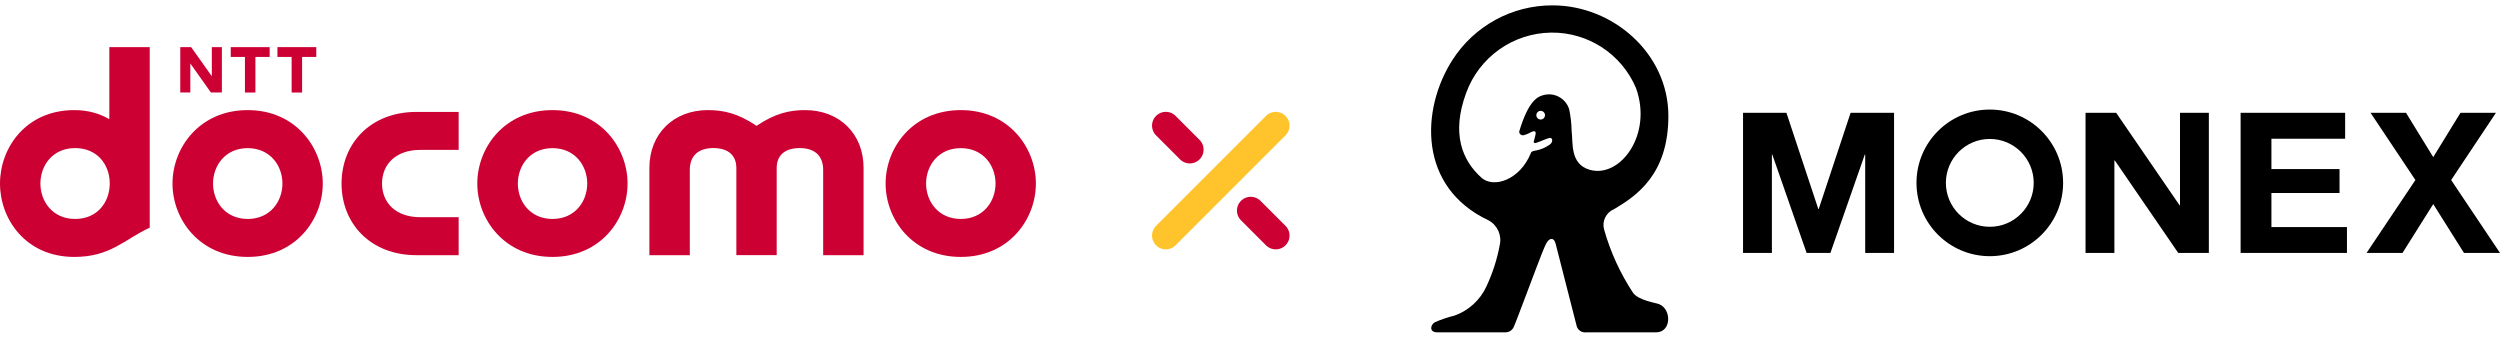 <?xml version="1.0" encoding="utf-8"?>
<!-- Generator: Adobe Illustrator 26.5.3, SVG Export Plug-In . SVG Version: 6.00 Build 0)  -->
<svg version="1.1" id="_レイヤー_2" xmlns="http://www.w3.org/2000/svg" xmlns:xlink="http://www.w3.org/1999/xlink" x="0px"
	 y="0px" viewBox="0 0 370 50" style="enable-background:new 0 0 370 50;" xml:space="preserve">
<style type="text/css">
	.st0{fill:none;stroke:#CC0033;stroke-width:4.08;stroke-linecap:round;}
	.st1{fill:none;stroke:#FFC42C;stroke-width:4.08;stroke-linecap:round;}
	.st2{fill:#CC0033;}
</style>
<g id="_レイヤー_1-2">
	<g id="_グループ_18910">
		<g id="_グループ_18874">
			<path id="_パス_1375" class="st0" d="M172.54,18.595l3.55,3.55"/>
			<path id="_パス_3459" class="st0" d="M185.11,31.165l3.7,3.7"/>
			<path id="_パス_1376" class="st1" d="M188.81,18.595l-16.27,16.27"/>
		</g>
		<g id="_グループ_18889">
			<g id="_グループ_18888">
				<path id="_パス_1409" d="M305.34,27.065c0,5.99-4.86,10.85-10.85,10.85s-10.85-4.86-10.85-10.85s4.86-10.85,10.85-10.85l0,0
					C300.48,16.215,305.34,21.075,305.34,27.065z M294.49,20.565c-3.59,0-6.5,2.91-6.5,6.5s2.91,6.5,6.5,6.5s6.5-2.91,6.5-6.5l0,0
					C300.99,23.475,298.08,20.565,294.49,20.565L294.49,20.565z"/>
				<path id="_パス_1410" d="M280.32,16.695v20.74h-4.27v-14.56h-0.06l-5.09,14.56h-3.52l-5.08-14.56h-0.06v14.56h-4.27v-20.74
					h6.42l4.72,14.24h0.06l4.72-14.24H280.32L280.32,16.695z"/>
				<path id="_パス_1411" d="M370,37.435l-7.23-10.79l6.63-9.95h-5.25l-4.03,6.56l-4.03-6.56h-5.25l6.64,9.95l-7.23,10.79h5.32
					l4.55-7.23l4.55,7.23h5.32H370z"/>
				<path id="_パス_1412" d="M347.08,16.695v3.84h-10.91v4.49h10.08v3.54h-10.08v5.04h11.18v3.83h-15.74v-20.74H347.08z"/>
				<path id="_パス_1413" d="M313.19,16.695l9.39,13.69h0.06v-13.69h4.27v20.74h-4.53l-9.39-13.69h-0.06v13.69h-4.27v-20.74
					H313.19z"/>
			</g>
			<path id="_パス_1414" d="M246.92,17.155c0,8.66-4.71,11.83-8.04,13.8c-1.19,0.49-1.82,1.79-1.47,3.02
				c0.94,3.33,2.39,6.5,4.3,9.39c0.88,1.12,3.29,1.43,3.84,1.65c1.9,0.78,1.81,4.17-0.44,4.17h-10.33c-0.68,0.1-1.33-0.36-1.46-1.04
				c-0.16-0.57-2.98-11.7-3.09-12.09s-0.29-0.69-0.6-0.69c-0.64,0-0.98,1.08-1.43,2.15s-3.94,10.48-4.17,10.88
				c-0.21,0.47-0.67,0.78-1.19,0.79h-10.12c-1.2,0-1.07-1.06-0.37-1.49c0.94-0.41,1.91-0.74,2.9-0.98c2.1-0.74,3.81-2.3,4.74-4.32
				c0.91-1.95,1.58-4,1.97-6.12c0.34-1.46-0.34-2.96-1.67-3.67c-10.42-4.91-10.01-16.37-5.36-23.68c3.23-5.08,8.84-8.16,14.87-8.13
				C238.67,0.795,246.92,7.875,246.92,17.155z M229.58,4.825c-5.66,0.07-10.68,3.64-12.6,8.96c-2.21,6.03-0.56,9.97,2.28,12.52
				c1.74,1.57,5.68,0.42,7.34-3.72c0.08-0.2,0.47-0.27,0.62-0.29c0.78-0.13,1.53-0.45,2.17-0.91c0.49-0.36,0.44-1.09-0.1-0.96
				c-0.44,0.1-1.46,0.58-1.97,0.73c-0.36,0.1-0.33-0.21-0.33-0.21s0.14-0.43,0.26-0.99c0.11-0.52-0.06-0.7-0.75-0.35
				c-0.34,0.2-0.71,0.34-1.09,0.43c-0.23,0-0.67-0.23-0.54-0.66c1.32-4.38,2.67-5.05,3.42-5.26c1.65-0.53,3.41,0.38,3.94,2.03
				c0,0.01,0,0.03,0.01,0.04c0.22,1.04,0.34,2.1,0.36,3.17c0.23,1.81-0.26,4.92,2.67,5.77c4.48,1.3,9.36-5.16,6.86-12.09
				c-2.13-5.03-7.08-8.27-12.54-8.21l0,0L229.58,4.825z M228.02,17.685c0.36,0,0.64-0.29,0.64-0.64s-0.29-0.64-0.64-0.64
				c-0.36,0-0.64,0.29-0.64,0.64c0,0.36,0.29,0.65,0.64,0.65l0,0l0,0V17.685z"/>
		</g>
		<g>
			<path class="st2" d="M50.55,27.165c0,5.94,4.29,10.6,11.07,10.6h6.26v-5.62h-5.69c-3.64,0-5.65-2.16-5.65-4.98
				s2.01-4.98,5.65-4.98h5.69v-5.62h-6.26C54.84,16.565,50.55,21.225,50.55,27.165z"/>
			<path class="st2" d="M119.17,16.295c-2.29,0-4.43,0.46-7.2,2.33c-2.77-1.87-4.91-2.33-7.2-2.33c-5.1,0-8.66,3.51-8.66,8.56v12.91
				h5.98v-12.61c0-2.16,1.32-3.24,3.48-3.24c2.28,0,3.41,1.14,3.41,2.96v12.88h5.97v-12.88c0-1.82,1.13-2.96,3.41-2.96
				c2.16,0,3.47,1.08,3.47,3.24v12.61h5.98v-12.91c0-5.05-3.56-8.56-8.66-8.56L119.17,16.295z"/>
			<path class="st2" d="M142.2,16.295c-7.11,0-11.13,5.54-11.13,10.87s4.02,10.86,11.13,10.86s11.11-5.55,11.11-10.86
				S149.29,16.295,142.2,16.295z M142.2,32.405c-3.33,0-5.14-2.6-5.14-5.24s1.8-5.24,5.14-5.24s5.14,2.6,5.14,5.24
				S145.53,32.405,142.2,32.405z"/>
			<path class="st2" d="M16.18,6.975v10.66c-1.45-0.84-3.18-1.34-5.18-1.34c-7.18,0-11,5.59-11,10.87s3.82,10.86,10.99,10.86
				c5.39,0,7.41-2.6,11.17-4.33V6.975H16.18z M5.98,27.155c0-2.65,1.8-5.24,5.13-5.24s5.08,2.49,5.13,5.11v0.27
				c-0.06,2.62-1.8,5.11-5.13,5.11s-5.13-2.6-5.13-5.24L5.98,27.155z"/>
			<path class="st2" d="M39.91,6.975v1.45H37.8v5.27h-1.55v-5.27h-2.1v-1.45C34.15,6.975,39.91,6.975,39.91,6.975z"/>
			<path class="st2" d="M46.81,6.975v1.45h-2.1v5.27h-1.55v-5.27h-2.1v-1.45h5.76L46.81,6.975z"/>
			<path class="st2" d="M28.29,6.975l3.06,4.31v-4.31h1.49v6.71h-1.63l-3.04-4.29v4.29h-1.49v-6.71h1.62H28.29z"/>
			<path class="st2" d="M36.66,16.295c-7.11,0-11.13,5.54-11.13,10.87s4.02,10.86,11.13,10.86s11.11-5.55,11.11-10.86
				S43.75,16.295,36.66,16.295z M36.66,32.405c-3.33,0-5.13-2.6-5.13-5.24s1.8-5.24,5.13-5.24s5.14,2.6,5.14,5.24
				S40,32.405,36.66,32.405z"/>
			<path class="st2" d="M81.77,16.295c-7.11,0-11.13,5.54-11.13,10.87s4.02,10.86,11.13,10.86s11.11-5.55,11.11-10.86
				S88.86,16.295,81.77,16.295z M81.77,32.405c-3.33,0-5.13-2.6-5.13-5.24s1.8-5.24,5.13-5.24s5.14,2.6,5.14,5.24
				S85.11,32.405,81.77,32.405z"/>
		</g>
	</g>
</g>
</svg>
